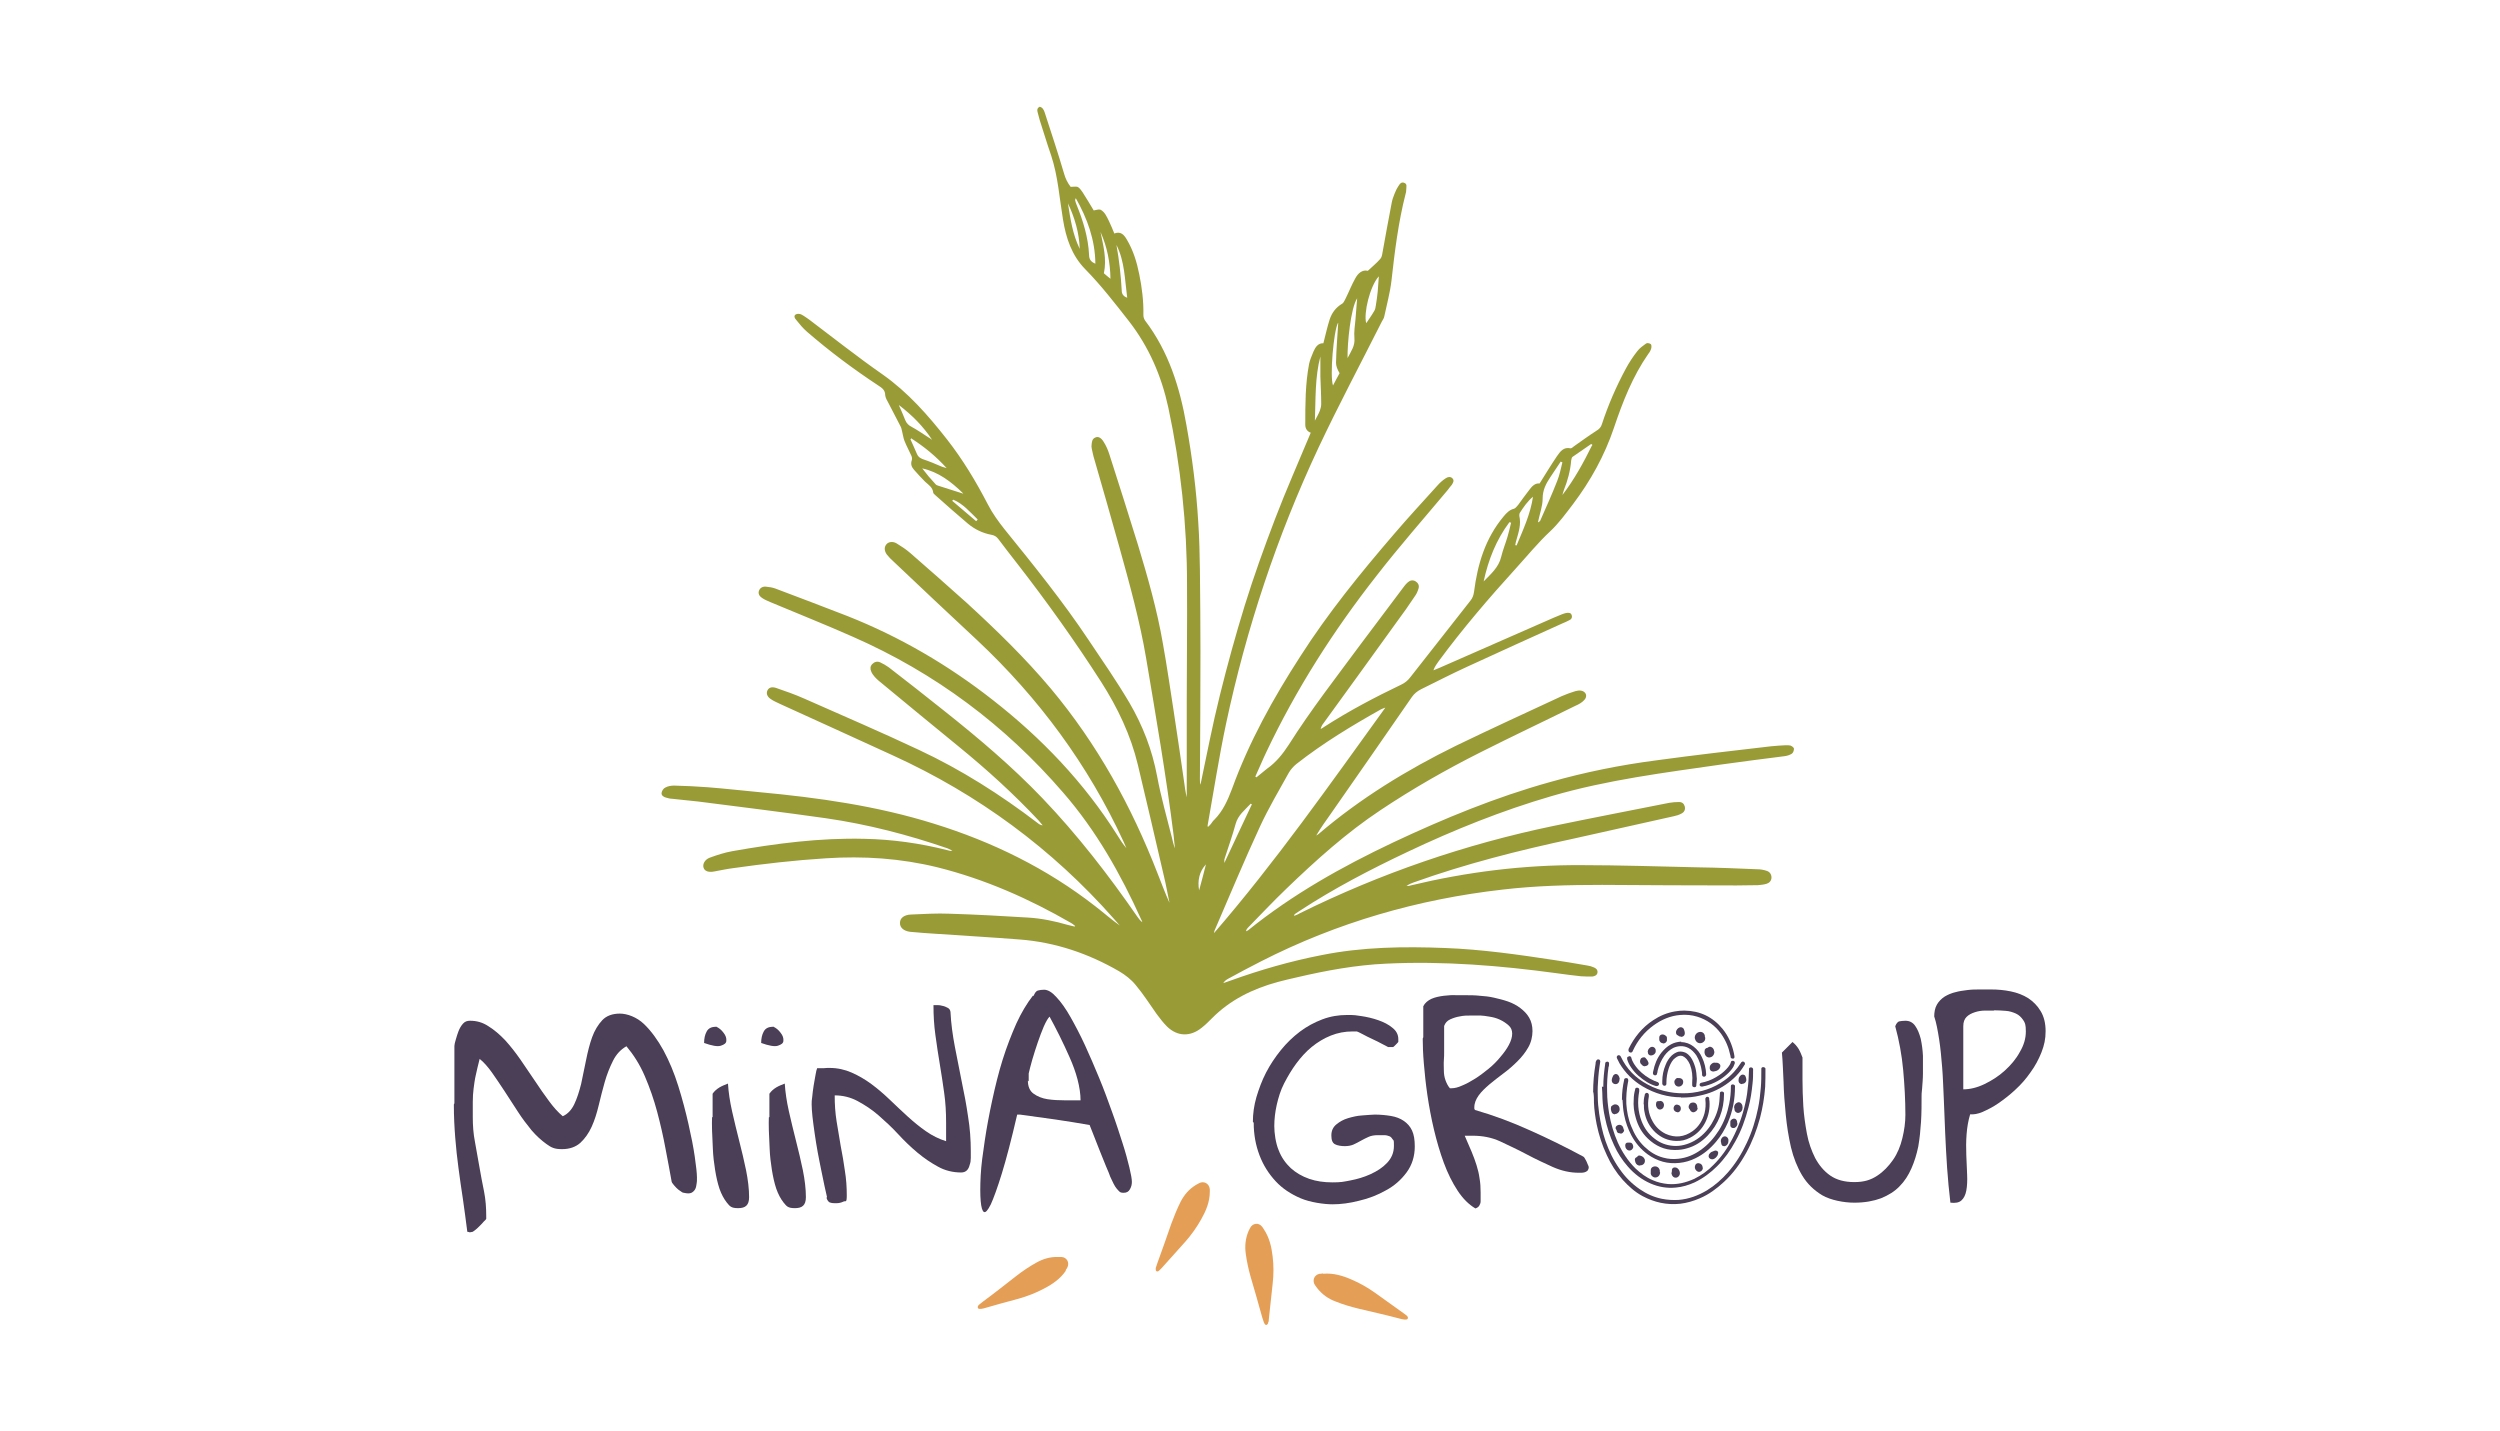 <?xml version="1.0" encoding="UTF-8"?>
<svg xmlns="http://www.w3.org/2000/svg" version="1.1" viewBox="0 0 911.1 521.6">
  <defs>
    <style>
      .cls-1 {
        fill: #999b37;
      }

      .cls-2 {
        fill: #e59e55;
      }

      .cls-3 {
        fill: #4a3f57;
      }
    </style>
  </defs>
  <!-- Generator: Adobe Illustrator 28.7.1, SVG Export Plug-In . SVG Version: 1.2.0 Build 142)  -->
  <g>
    <g id="Layer_1">
      <path class="cls-1" d="M391.5,337.2c-.4-.3-.7-.6-1.1-.8-15.4-8.9-31.5-16-48.7-20.3-13.4-3.3-27-4.2-40.7-3.3-11.3.7-22.6,2-33.9,3.6-2.3.3-4.6.8-6.8,1.2-2.1.4-3.5-.1-3.9-1.4-.4-1.2.4-2.9,2.2-3.6,2.7-1,5.5-1.9,8.3-2.4,15.9-2.8,31.9-4.9,48.1-4.5,10.2.2,20.2,1.6,30.1,4.1.4.1.8.2,1.2.3.1,0,.3,0,.8-.1-.7-.3-1.2-.6-1.7-.8-14.5-5-29.2-8.8-44.4-11-15.5-2.2-31-4.1-46.6-6.1-3.2-.4-6.4-.6-9.5-1-.7,0-1.4-.2-2.1-.4-.9-.2-1.8-.8-1.7-1.7.1-.8.7-1.7,1.4-2,.9-.5,2.1-.7,3.2-.7,4.1.1,8.1.3,12.2.6,6.3.5,12.6,1.2,18.9,1.8,21.5,2,42.8,5,63.6,11.5,21.3,6.6,41.1,16.3,58.8,30.1,3,2.3,5.8,4.8,8.9,7-.7-.8-1.4-1.6-2.1-2.4-22.6-25.6-49.5-45.4-80.6-59.6-13.6-6.2-27.3-12.5-41-18.7-1.2-.6-2.5-1.1-3.6-1.9-1.3-.9-1.6-2.1-1.1-3.1.5-1,1.5-1.4,3.1-.9,3.5,1.2,6.9,2.4,10.3,3.9,14,6.2,28,12.2,41.8,18.7,15.4,7.2,29.7,16.3,43.2,26.6.5.4,1,.8,1.9.9-.5-.6-1-1.2-1.5-1.8-9.1-9.7-18.9-18.6-29.2-27-9.2-7.5-18.4-15.1-27.6-22.7-1-.8-2-1.6-2.9-2.6-.5-.6-1-1.2-1.3-2-.4-.9-.4-1.9.4-2.7.8-.8,1.8-1.1,2.9-.6,1.1.5,2.1,1.1,3.1,1.8,6.7,5.2,13.4,10.4,20,15.7,12.6,10,24.9,20.4,36,32,12.8,13.4,24.1,28,34.6,43.2.5.7,1,1.4,1.8,2-.1-.4-.2-.7-.4-1-7.5-16.6-16.4-32.4-28.4-46.2-21.3-24.7-46.8-43.7-76.6-56.8-9.9-4.4-20-8.4-30-12.6-1.1-.5-2.2-.9-3.2-1.6-.9-.6-1.5-1.5-1.1-2.6.4-1.1,1.4-1.6,2.5-1.5,1.2.1,2.4.3,3.5.7,8.7,3.3,17.5,6.6,26.2,10,19.2,7.6,36.8,17.9,53,30.6,17.8,13.9,33.3,30.1,45.4,49.3,1,1.6,2,3.2,3.3,4.7-.3-.8-.7-1.5-1-2.3-12.9-28-30.9-52.4-53.4-73.5-10.2-9.5-20.3-19-30.4-28.6-.9-.8-1.8-1.7-2.5-2.6-1-1.4-1-2.8-.1-3.8.7-.8,2.2-1.1,3.6-.3,1.8,1.1,3.5,2.2,5.1,3.6,6.9,6,13.7,12,20.5,18.1,10.8,9.9,21.3,20.1,30.7,31.3,16.9,20.2,29.4,42.9,38.9,67.4,1.4,3.5,2.7,7.1,4.3,10.6-.7-3.2-1.2-6.4-2-9.6-3.1-13.5-6.3-27.1-9.5-40.6-2.6-10.9-7.4-20.9-13.4-30.3-9.5-14.8-19.7-29.1-30.5-43-2.4-3-4.7-6.1-7-9.1-.7-.9-1.4-1.3-2.5-1.5-3.2-.6-6.1-2-8.6-4.1-4-3.4-8-6.9-11.9-10.4-.3-.3-.7-.6-.7-.9-.2-1.9-1.7-2.8-2.9-3.9-1.4-1.4-2.8-2.9-4.1-4.4-.9-1-1.3-2.1-.8-3.5.2-.6,0-1.4-.3-1.9-.8-1.8-1.7-3.4-2.4-5.2-.4-1-.5-2.1-.8-3.2-.2-.8-.3-1.6-.7-2.2-1.4-2.8-2.9-5.5-4.3-8.3-.5-.9-1.1-1.9-1.2-2.9,0-1.8-1.1-2.6-2.5-3.5-9.1-6-17.8-12.5-26-19.6-1.5-1.3-2.8-2.9-4-4.4-.5-.5-.9-1.4-.1-1.9.5-.3,1.4-.3,2,0,1,.5,1.9,1.2,2.8,1.8,8.9,6.7,17.7,13.7,26.9,20.1,9.2,6.5,16.5,14.8,23.4,23.6,5.8,7.4,10.6,15.4,14.9,23.7,1.7,3.3,3.8,6.2,6.1,9.1,10.6,13.1,21.2,26.2,30.6,40.3,5.1,7.6,10.3,15.1,14.9,22.9,4.9,8.4,8.3,17.2,10.1,26.8,1.4,7.5,3.5,14.9,5.4,22.4.3,1.3.6,2.6,1.1,3.9-.2-1.6-.3-3.3-.5-4.9-2.7-21.6-6.4-43-10-64.4-2.3-13.6-6-27-9.7-40.3-3-10.8-6.1-21.5-9.2-32.3-.4-1.2-.6-2.5-.9-3.7,0-.4-.2-.8-.1-1.2.1-1.2.1-2.5,1.5-3,.9-.4,2,.1,2.9,1.6.9,1.4,1.6,3,2.1,4.6,3.5,10.9,7,21.9,10.4,32.9,3.6,11.9,7,23.8,9.1,36,1.5,8.3,2.7,16.7,4,25.1,1.3,8.4,2.5,16.8,3.7,25.1.3,2,.5,3.9,1,5.9v-9.5c0-7.8,0-15.5,0-23.2s0-1.3,0-1.9c0-14.4.2-28.8.1-43.2,0-21.6-2.3-43.1-6.8-64.2-2.5-11.6-7.1-22.2-14.4-31.6-5.1-6.5-10.1-13-15.9-18.9-4.9-5-7-11.3-8.1-18.1-1.3-7.8-1.8-15.7-4.3-23.3-1.5-4.3-2.8-8.7-4.2-13-.3-1-.5-2-.8-3-.2-.8,0-1.4.8-1.8,1,.2,1.5,1.1,1.8,2,2.4,7.4,4.9,14.9,7.1,22.4.5,1.8,1.3,3.4,2.4,4.8.9,0,1.8-.2,2.5,0,.7.3,1.3,1.2,1.8,1.9,1.4,2.2,2.8,4.5,4.1,6.7.8-.1,1.7-.5,2.4-.3.7.3,1.4,1,1.9,1.8.9,1.5,1.6,3.1,2.3,4.7.3.7.6,1.4.9,2.2,2.3-.9,3.5.4,4.5,2.1,2.4,4,3.7,8.3,4.6,12.8,1,4.9,1.6,9.8,1.5,14.8,0,.7.2,1.4.6,2,8.6,11.3,12.7,24.4,15.1,38.2,2.1,11.7,3.6,23.5,4.3,35.4.4,5.7.5,11.5.6,17.3.1,10,.2,20,.2,30,0,15.4-.1,30.9-.2,46.3,0,.6,0,1.3.2,2,2.3-10.9,4.4-21.9,7.1-32.7,2.7-10.9,5.7-21.8,9-32.5,3.3-10.7,7.1-21.2,11.1-31.7,4-10.5,8.6-20.8,13-31.4-1.2-.4-2-1.4-2-2.9,0-7.4,0-14.9,1.4-22.2.3-1.5,1-3,1.6-4.5.7-1.6,1.7-3.1,3.6-3,.8-3.1,1.4-5.9,2.3-8.7.8-2.4,2.2-4.3,4.5-5.7.6-.3.9-1.2,1.3-1.9,1.2-2.4,2.2-5,3.5-7.3,1-1.9,2.6-3.3,4.6-2.8,1.7-1.6,3.2-2.8,4.5-4.3.5-.5.7-1.4.8-2.1,1.1-6.1,2.2-12.2,3.4-18.4.2-1.1.6-2.2,1-3.2.4-1,.8-1.9,1.4-2.8.5-.8,1.1-1.8,2.3-1.2,1,.4.6,1.5.6,2.4s-.1.9-.2,1.4c-2.7,10.5-4,21.2-5.2,31.9-.5,4.3-1.7,8.6-2.6,12.9-.1.7-.6,1.3-.9,1.9-7.7,15.3-15.8,30.5-23.1,46-15.1,32.2-26.3,65.9-33.7,100.7-2.6,12.3-4.5,24.7-6.7,37,0,0,0,.1.1.5.4-.4.8-.7,1.1-1.1.4-.5.7-1.1,1.2-1.5,3.2-3.2,4.9-7.1,6.5-11.3,6.2-17.1,15-33,24.9-48.3,10.1-15.8,21.9-30.3,34.1-44.5,5.2-6.1,10.6-11.9,16-17.9.8-.9,1.8-1.8,2.9-2.5.7-.5,1.7-.7,2.4,0,.8.8.3,1.6-.2,2.4-.5.6-1,1.2-1.5,1.9-8.7,10.4-17.6,20.5-25.9,31.2-15.7,20-29.3,41.3-40.2,64.3-1.4,2.9-2.6,5.9-4,8.9.1.1.2.2.4.3,1.3-1,2.5-2.1,3.8-3.1,3.3-2.3,5.8-5.4,8-8.8,8.1-12.8,17.4-24.7,26.4-36.9,5.2-7,10.5-13.9,15.7-20.9.4-.5.8-1,1.3-1.4.8-.7,1.7-.9,2.7-.4,1,.6,1.5,1.5,1.2,2.6-.3,1-.7,2-1.3,2.8-2.2,3.3-4.5,6.6-6.9,9.8-8.8,12.2-17.6,24.4-26.4,36.5-.5.6-.9,1.3-1.1,2.2.4-.2.9-.5,1.3-.8,9-5.8,18.5-10.8,28.1-15.4,1.3-.6,2.4-1.5,3.3-2.7,7.3-9.3,14.6-18.6,21.9-27.9.8-1,1.1-1.9,1.3-3.2,1.3-10.1,4.1-19.5,10.8-27.5,1-1.2,2.1-2.4,3.8-2.8.6-.2,1-.9,1.5-1.4,1.3-1.8,2.6-3.6,4-5.4,1-1.4,2.2-2.6,3.8-2.4,2.2-3.5,4.2-6.8,6.3-9.9,1.2-1.7,2.4-3.5,5-2.9.4,0,.9-.5,1.3-.8,2.7-1.9,5.3-3.8,8.1-5.6,1-.6,1.7-1.3,2-2.4,2.3-7,5.2-13.7,8.7-20.2,1.2-2.2,2.6-4.4,4.2-6.4.8-1.1,2.1-2,3.2-2.8.4-.3,1.3-.1,1.7.2.3.2.3,1,.2,1.5-.2.8-.6,1.5-1.1,2.1-5.7,8.2-9.3,17.4-12.5,26.9-3.4,10.1-8.5,19.3-14.9,27.8-2.6,3.4-5.2,7-8.3,9.9-4.5,4.2-8.4,9-12.5,13.5-9.9,10.9-19.5,22.1-28.2,33.9-.7,1-1.4,1.9-1.9,3.3.7-.3,1.5-.6,2.2-.9,13.9-6.1,27.8-12.2,41.7-18.3,1-.4,1.9-.8,2.9-1.2.5-.2,1.1-.4,1.6-.5.8-.1,1.7-.2,2,.8.3.9-.2,1.6-1,1.9-.8.4-1.6.8-2.4,1.1-11.5,5.2-23,10.4-34.5,15.7-5.7,2.6-11.3,5.5-17,8.3-1.4.7-2.5,1.6-3.4,2.9-9.7,14.1-19.5,28.1-29.3,42.2-1.9,2.7-3.8,5.3-5.5,8.2.3-.2.6-.3.8-.5,15.2-13,32.2-23.4,50.1-32.2,12.8-6.2,25.7-12.1,38.6-18.1,1.6-.7,3.3-1.3,4.9-1.8.7-.2,1.4-.3,2.1-.2,1.8.3,2.5,2,1.2,3.4-.8.9-2,1.6-3.2,2.1-11.5,5.7-23.2,11.2-34.7,17-12.5,6.3-24.6,13.2-36.3,21-12.5,8.3-23.6,18.3-34.4,28.7-4.8,4.6-9.3,9.4-14,14.2-.3.3-.6.7-.7,1.3.2-.1.5-.2.7-.3,16.2-13.1,34.2-23.2,53-32.1,18.5-8.7,37.4-16.5,57.2-22,12.7-3.6,25.6-6.2,38.7-7.9,13.9-1.9,27.8-3.5,41.6-5.1,1.8-.2,3.7-.3,5.5-.4.5,0,1.2,0,1.7.1.5.2,1.3.7,1.3,1.2,0,.6-.3,1.5-.8,1.8-.8.5-1.8.8-2.7.9-7.6,1-15.2,1.9-22.8,3-20.8,3-41.7,5.6-61.9,11.5-18.2,5.3-35.6,12.3-52.7,20.4-13.5,6.4-26.8,13.3-39.3,21.5-.6.4-1.2.8-1.8,1.2,0,0,0,.2-.2.6.8-.3,1.4-.5,2-.9,29.5-14.6,60.4-25.2,92.6-31.9,14-2.9,28-5.6,42.1-8.4,1.2-.2,2.4-.3,3.6-.3s1.8.6,2.1,1.6c.3,1.2-.2,2.1-1.2,2.6-.9.5-1.9.8-2.9,1-12.2,2.7-24.5,5.5-36.7,8.2-19.6,4.2-39,9.1-58,15.9-.9.3-1.8.7-2.6,1.3.5,0,1,0,1.5-.2,20.4-4.9,41-7.5,62-7.4,14.2,0,28.5.5,42.7.8,7.2.1,14.4.4,21.6.7,1.2,0,2.4.2,3.5.6,1,.3,1.7,1.2,1.7,2.4s-.8,2-1.8,2.3c-1,.3-2,.4-3.1.5-2.6,0-5.3.1-7.9.1-16.3,0-32.6-.1-48.9-.2-12.1,0-24.2.3-36.2,1.7-30.9,3.5-60.3,12-88,26.1-4.1,2.1-8.1,4.2-12.1,6.4-.7.4-1.3.8-1.8,1.6.9-.3,1.8-.6,2.6-.9,10.8-3.9,21.9-7.1,33.2-9.3,14.9-3,30-3.2,45.1-2.6,13.4.5,26.6,2.4,39.8,4.4,4,.6,8,1.3,12.1,2,.7.1,1.4.3,2.1.6.9.3,1.6.9,1.5,1.9s-1,1.4-1.9,1.5c-1.4,0-2.7,0-4.1-.1-2.9-.3-5.9-.7-8.8-1.1-20.6-2.8-41.3-4.5-62.2-3.5-11,.5-21.9,2.5-32.6,5-2.3.5-4.7,1.1-7,1.7-9.1,2.5-17.3,6.5-24,13.3-1.2,1.2-2.4,2.4-3.7,3.4-4.1,3.3-8.8,3.2-12.6-.5-1.4-1.4-2.6-3-3.8-4.6-2.5-3.5-4.8-7.2-7.6-10.5-1.6-2-3.8-3.7-6-5-11.2-6.5-23.3-10.6-36.2-11.6-10.3-.8-20.6-1.4-30.9-2.1-3-.2-6.1-.4-9.1-.7-2.4-.3-3.8-1.6-3.7-3.3,0-1.7,1.5-2.9,4-3,4.7-.2,9.4-.5,14.1-.3,9.5.3,19,.8,28.5,1.4,5,.3,9.8,1.3,14.6,2.7.8.2,1.7.4,2.5.6,0,0,0-.2.1-.2h.1ZM504.8,257.9c-.7.3-1.1.4-1.5.6-10.7,6-21.1,12.3-30.8,19.9-1.1.9-2.1,2-2.8,3.2-3.6,6.5-7.4,12.9-10.5,19.6-5.8,12.5-11.1,25.3-16.6,38-.1.3-.1.7-.2.9,22.4-25.9,42.1-54,62.4-82.1h0ZM550.7,190.5l-.6-.2c-4.8,6.4-7.7,13.7-9.4,21.6,2.6-2.7,5.5-5.1,6.4-9,.6-2.5,1.6-4.9,2.3-7.3.5-1.7.9-3.4,1.3-5.1h0ZM580.4,162.2c-.2-.1-.3-.3-.5-.4-2.3,1.6-4.5,3.1-6.8,4.7-.3.2-.4.8-.5,1.3-.3,3.8-1.3,7.4-2.7,10.9-.2.5-.3,1.1-.5,1.7,4.3-5.6,7.7-11.8,10.8-18.1ZM560.5,190.4c.4-.3.7-.4.8-.6,2.1-4.8,4.3-9.6,6.2-14.5.9-2.2,1.3-4.5,1.9-6.8-.2,0-.4-.2-.6-.3-1.3,1.9-2.5,3.8-3.8,5.7-1.6,2.4-2.8,4.7-2.8,7.8,0,2.8-1.1,5.6-1.7,8.6h0ZM392.1,72.1c-.2.5-.3.7-.3.8.1.5.3,1.1.5,1.6,2.4,5.9,4.3,12,4.6,18.4,0,1.7.8,2.6,2.3,3.2-.1-8.7-2.9-16.4-7.2-24h0ZM502.4,100.8c-3.2,3.7-5.5,13.4-4.5,17,1-1.5,2.1-3,3-4.6.3-.5.4-1.2.5-1.8.3-1.7.5-3.4.7-5.2.2-1.8.2-3.6.4-5.4h0ZM332.3,159.7c-.2.1-.3.2-.5.4.8,1.8,1.6,3.5,2.4,5.4.4,1,1.1,1.4,2,1.8,2.4.8,4.8,1.8,7.1,2.8.4.1.8.2,1.7.5-4-4.4-8.2-7.8-12.7-10.7h0ZM351,179.8c-4.4-4.3-9-7.8-14.9-9.1,1.5,2,3.1,3.9,4.8,5.7.2.3.6.5,1,.6,2.9.9,5.9,1.9,9.1,2.9h0ZM456.2,293.1c-.1,0-.3-.2-.4-.2-2.1,2.3-4.6,4.1-5.5,7.4-1.1,4.1-2.6,8.2-3.9,12.3,0,.2-.2.5-.2.7,0,.2,0,.5,0,1.2,3.5-7.4,6.7-14.4,10-21.3h0ZM558.7,181c-2,1.7-3.4,3.7-4.8,5.9-.2.3-.2.8-.2,1.1.7,3-.2,5.8-1,8.6-.2.7-.4,1.4-.5,2.1.2,0,.3,0,.5.1,2.4-5.8,5.1-11.5,6-17.9h0ZM494.6,108.7c-2.4,3.7-3.6,16.6-3.5,21.8,1.3-2.5,2.8-4.5,2.5-7.3-.2-2.3.2-4.6.4-6.9.2-2.5.4-5.1.6-7.6ZM327.6,147.7c.8,1.8,1.6,3.6,2.3,5.4.5,1.2,1.2,1.9,2.4,2.5,2,1.1,3.9,2.4,5.9,3.7.5.3,1,.6,1.5,1-3.2-4.9-7.3-9-12-12.6h0ZM479.2,153.3c.6-1.2,1.3-2.3,1.8-3.6.3-.8.5-1.7.5-2.5,0-3.4-.2-6.7-.3-10,0-2.4,0-4.9,0-7.3-2,7.6-1.7,15.5-2,23.4h0ZM487.6,117.7c-1.6,3.1-3,19.4-1.8,22.8.8-1.6,1.6-3,2.4-4.5-.8-1.3-1.3-2.6-1.3-3.8.1-4.8.5-9.6.8-14.5h0ZM406.9,89.4c1,5.5,1.6,11,1.9,16.5,0,1.1.5,2.1,2,2.6-.9-6.7-.9-13.2-3.9-19.2ZM389.2,74.1c.9,5.7,1.7,11.3,4.3,16.6-.2-5.8-1.8-11.3-4.3-16.6ZM401.1,84.7c1,4.9,2.3,9.7,1.2,14.9.7.6,1.5,1.3,2.4,2-.1-6-1.2-11.6-3.6-17ZM355.8,189.9c.2-.2.4-.4.5-.6-2.8-2.7-5.3-5.7-8.9-7.2-.1.1-.2.3-.4.4,2.9,2.5,5.8,4.9,8.7,7.4h0ZM439.5,315c-2.5,2.7-3.1,6-2.5,9.5.9-3.2,1.7-6.4,2.5-9.5Z"/>
      <path class="cls-2" d="M482.3,464.2c3.6-.3,7,.7,10.2,2.1,3.1,1.3,6,3,8.7,4.9,3.5,2.5,7.1,5.1,10.6,7.6.3.2.5.4.8.6.2.1.3.3.4.5.3.5,0,.9-.5,1-.2,0-.4,0-.7,0-.6-.1-1.3-.2-1.9-.4-4.9-1.3-9.9-2.4-14.9-3.6-2.8-.7-5.6-1.5-8.3-2.6-2.7-1-4.9-2.6-6.7-4.9-.3-.4-.5-.7-.8-1.1-1-1.5-.4-3.7,1.8-4.1.3,0,.7,0,1-.1h0Z"/>
      <path class="cls-2" d="M388.5,463c-2,3-4.9,5-8,6.6-3,1.6-6.1,2.8-9.3,3.7-4.2,1.1-8.4,2.3-12.6,3.5-.3,0-.6.2-1,.2-.2,0-.4,0-.7,0-.5,0-.7-.5-.5-1,.1-.2.3-.4.4-.5.5-.4,1-.8,1.5-1.2,4.1-3,8.1-6.2,12.1-9.3,2.3-1.8,4.7-3.4,7.2-4.8,2.5-1.4,5.1-2.2,8-2.1.4,0,.9,0,1.3,0,1.8.1,3.1,2,2,4-.2.3-.4.6-.6.9h0Z"/>
      <path class="cls-3" d="M580.6,398.1c0-3.5.3-7,.9-10.5,0-.3,0-.6.2-.9.1-.4.5-.7.9-.6.4,0,.6.4.6.8s-.2.9-.2,1.3c-.2,1.4-.4,2.9-.5,4.3-.2,2.4-.3,4.7-.2,7.1,0,2.1.2,4.1.5,6.2.5,3.4,1.2,6.8,2.3,10,1.3,3.7,2.9,7.1,5.2,10.3,2,2.9,4.4,5.3,7.3,7.3,2.5,1.7,5.1,2.9,8.1,3.5,2,.4,4,.5,6,.4,3.8-.3,7.2-1.6,10.4-3.5,2.9-1.8,5.4-4,7.6-6.5,2.8-3.2,5.1-6.9,6.9-10.8,1.9-4,3.2-8.2,4.1-12.6.5-2.4.8-4.9,1-7.4.2-2.2.2-4.4.2-6.7v-.3c0-.4.3-.6.7-.6.3,0,.7.2.8.5,0,.1,0,.2,0,.3,0,2.1,0,4.2-.1,6.4-.3,3.9-.9,7.6-1.9,11.4-1.2,4.4-2.8,8.6-5,12.6s-4.8,7.6-8.2,10.7c-2.6,2.4-5.4,4.5-8.7,5.9-2.3,1-4.7,1.7-7.2,2-4.9.5-9.4-.5-13.7-2.8-2.8-1.5-5.1-3.6-7.2-5.9-2.4-2.7-4.3-5.7-5.8-9-1.7-3.6-2.9-7.3-3.7-11.2-.5-2.6-.9-5.3-1-7.9,0-1.3,0-2.5-.2-3.8h0Z"/>
      <path class="cls-3" d="M584.3,396.1c0-2.8.3-5.6.7-8.4,0,0,0-.2,0-.2,0-.4.5-.6.8-.6.4,0,.7.4.6.8,0,.4,0,.8-.2,1.2-.4,3-.6,6-.5,9,0,2.6.3,5.1.7,7.7.6,3.7,1.7,7.4,3.2,10.8,1.6,3.5,3.7,6.7,6.4,9.4,1.9,1.8,3.9,3.3,6.3,4.3,1.8.8,3.6,1.2,5.5,1.4,3.4.3,6.6-.5,9.7-1.9,2.6-1.3,5-3,7-5.1,2.8-2.8,5-5.9,6.8-9.4,2.2-4.2,3.8-8.6,4.8-13.2.5-2.2.8-4.4,1-6.7.2-1.7.2-3.5.3-5.2,0-.1,0-.2,0-.4,0-.4.3-.6.7-.6.4,0,.7.2.8.6,0,.1,0,.3,0,.4,0,1.6,0,3.2-.2,4.8-.3,3-.7,5.9-1.5,8.8-1.1,4.3-2.6,8.5-4.8,12.4-1.8,3.3-3.9,6.3-6.6,9-2.4,2.4-5.1,4.4-8.2,5.9-2.2,1-4.5,1.7-6.9,1.9-3.2.3-6.2-.2-9.2-1.5-3.2-1.4-5.9-3.5-8.2-6.1-2.1-2.4-3.8-5-5.1-7.9-1.5-3.2-2.6-6.6-3.3-10.1-.5-2.2-.8-4.5-.9-6.8,0-1.5-.1-2.9-.2-4.4h0Z"/>
      <path class="cls-3" d="M591.1,400.8c0-2.7.3-5,.8-7.2,0,0,0-.2,0-.2.1-.4.5-.5.9-.5.4,0,.6.4.6.8,0,.2,0,.5-.1.7-.5,2.6-.7,5.3-.6,7.9.2,2.8.7,5.6,1.8,8.2,1.1,2.8,2.6,5.3,4.8,7.4,2,1.9,4.2,3.3,6.9,4,1.8.5,3.6.6,5.4.4,3-.3,5.7-1.4,8.2-3.2,2.7-1.9,4.8-4.3,6.6-7.1,1.9-3,3.1-6.3,3.8-9.8.4-2,.6-4,.6-6v-.4c0-.4.3-.6.7-.6.3,0,.7.2.8.5,0,.1,0,.2,0,.4,0,4.5-.8,8.8-2.6,13-1.1,2.5-2.5,4.9-4.3,7-2.1,2.5-4.6,4.6-7.5,6-1.8.9-3.8,1.5-5.8,1.7-4.3.5-8.1-.6-11.6-3.1-2.6-1.9-4.5-4.2-6-7-1.2-2.3-2.1-4.8-2.6-7.4-.4-1.9-.5-3.9-.6-5.5h0Z"/>
      <path class="cls-3" d="M610.3,419.1c-3.7,0-7-1.5-9.8-4.2-2.1-2-3.5-4.5-4.3-7.3-.7-2.3-1-4.6-.8-7,0-1.2.2-2.4.5-3.5,0-.5.3-.7.7-.7.5,0,.8.3.8.7,0,.2,0,.4,0,.6-.7,3.8-.5,7.4.9,11,1,2.5,2.5,4.6,4.6,6.2,2,1.6,4.3,2.5,6.9,2.7,2.7.2,5.2-.5,7.6-1.8,2.7-1.5,4.8-3.7,6.4-6.3,1.5-2.5,2.5-5.2,2.8-8.1.1-.9.1-1.8.2-2.7,0-.1,0-.2,0-.3,0-.4.3-.6.7-.6.4,0,.7.2.8.5,0,.1,0,.2,0,.4,0,5.8-2,11-6,15.2-2.1,2.2-4.6,3.8-7.5,4.6-1.3.4-2.7.6-4.2.6h0Z"/>
      <path class="cls-3" d="M612.6,399.9c-4.6,0-9.5-1.3-14-4-3.5-2.1-6.3-4.9-8.4-8.4-.3-.6-.6-1.2-.9-1.8,0-.1-.1-.3-.1-.4,0-.3.2-.6.5-.7.3-.1.6,0,.8.2,0,0,.1.2.2.3,2.1,4.5,5.4,7.8,9.7,10.1,2.5,1.4,5.2,2.3,8,2.8,2.2.4,4.4.5,6.6.4,4.9-.3,9.5-1.8,13.5-4.7,2.4-1.7,4.4-3.9,6-6.4,0,0,0-.2.2-.2.2-.3.6-.3.9-.1s.4.6.3.9c0,.1-.1.2-.2.3-1.7,2.9-4,5.2-6.8,7.1-2.9,2-6.1,3.3-9.5,4-2,.5-4.1.7-6.8.7h0Z"/>
      <path class="cls-3" d="M613.9,368.3c5.7.1,10.3,2.3,13.9,6.7,2.1,2.6,3.4,5.6,4.1,8.8,0,.4.2.7.2,1.1,0,.1,0,.3,0,.5-.1.3-.4.5-.7.4-.3,0-.6-.2-.7-.5,0-.2,0-.5-.1-.7-.6-2.9-1.7-5.5-3.4-7.9-2.2-3-5.1-5.1-8.7-6.2-2-.6-4.1-.8-6.2-.6-3.6.3-6.8,1.7-9.7,3.8-3.3,2.4-5.8,5.5-7.5,9.2,0,.1-.1.2-.2.4-.2.3-.6.4-1,.2-.3-.2-.5-.5-.4-.9,0,0,0-.2,0-.3,2.1-4.3,5-7.9,9-10.5,2.4-1.6,5-2.7,7.9-3.2,1-.2,2.3-.3,3.4-.3h0Z"/>
      <path class="cls-3" d="M599,402.4c0-1.1.1-2.2.4-3.3,0-.1,0-.2.1-.4.2-.3.5-.5.8-.4.3,0,.6.4.6.7,0,.2,0,.4,0,.6-.6,3.2-.2,6.3,1.4,9.1,1.1,2,2.7,3.5,4.7,4.5,3.5,1.6,6.8,1.2,9.9-1,2.2-1.6,3.6-3.9,4.3-6.5.4-1.6.5-3.3.3-5,0,0,0-.2,0-.2,0-.4.3-.7.6-.8.4,0,.8.2.8.6,0,.3,0,.6.1,1,.2,2.7-.3,5.3-1.5,7.7-1.2,2.4-3,4.3-5.5,5.6-1.7.9-3.4,1.3-5.3,1.2-2.9-.1-5.3-1.2-7.4-3.1-2.2-2.1-3.5-4.6-4-7.6-.2-.9-.2-1.8-.2-2.6h0Z"/>
      <path class="cls-3" d="M612.7,379.8c1.7,0,3.2.6,4.5,1.6,1.4,1.1,2.4,2.4,3.1,4,.9,1.9,1.4,4,1.5,6.1,0,.5-.3.9-.8.9-.4,0-.7-.3-.7-.7,0-.4,0-.9-.1-1.3-.3-2.1-.9-4-2-5.8-.8-1.1-1.7-2.1-2.9-2.7-1.8-.9-3.7-.8-5.5,0-1.3.7-2.3,1.6-3.2,2.8-1.2,1.7-2,3.5-2.5,5.5,0,.4-.1.7-.2,1,0,.4-.3.7-.7.7-.4,0-.8-.3-.8-.7,0-.3,0-.5.1-.8.5-2.5,1.4-4.8,3-6.8,1-1.2,2.1-2.3,3.5-3,1.1-.6,2.3-.9,3.7-1h0Z"/>
      <path class="cls-3" d="M618.4,393.1c0,.8-.1,1.5-.2,2.3,0,0,0,.2,0,.3-.1.4-.4.6-.8.5-.4,0-.7-.3-.7-.7,0-.3,0-.7,0-1,.2-2.2,0-4.4-.8-6.5-.3-.7-.7-1.4-1.2-2-.3-.3-.6-.6-.9-.8-.8-.6-1.7-.6-2.6-.1-.5.3-1,.7-1.4,1.1-.8,1-1.3,2.1-1.7,3.3-.5,1.6-.8,3.3-.8,5.1v.4c0,.4-.3.7-.7.7s-.7-.3-.8-.7c0-.3,0-.7,0-1,0-2,.4-4,1.2-5.9.5-1.3,1.2-2.4,2.2-3.4.7-.6,1.4-1.1,2.4-1.4,1-.2,1.9,0,2.8.4.7.4,1.2.9,1.7,1.5.8,1.1,1.3,2.4,1.7,3.7.4,1.4.5,2.8.6,4.3h0Z"/>
      <path class="cls-3" d="M593.8,384.9c.3,0,.6.2.7.5.4,1.7,1.4,3,2.5,4.3,1.7,1.8,3.6,3.2,5.9,4.2.3.1.7.2,1,.4.1,0,.2,0,.3.1.3.2.5.5.4.8,0,.3-.4.6-.7.6-.1,0-.2,0-.4,0-1.1-.3-2.2-.8-3.2-1.4-2.3-1.4-4.3-3.1-5.8-5.3-.7-1-1.2-2-1.5-3.1,0-.2,0-.3,0-.5,0-.3.4-.5.7-.5h0Z"/>
      <path class="cls-3" d="M620.3,396c-.6,0-.9-.3-.9-.6,0-.4.2-.7.6-.8.4-.1.9-.2,1.3-.3,1.9-.5,3.7-1.4,5.3-2.5,1.2-.8,2.3-1.8,3.2-2.9.4-.5.8-1.1,1-1.8,0-.3.3-.5.6-.5.6-.1,1,.4.8,1-.2.4-.3.8-.5,1.2-.6,1-1.4,1.9-2.3,2.7-2.2,2-4.8,3.4-7.7,4.2-.5.1-1,.2-1.4.3h0Z"/>
      <path class="cls-3" d="M619.7,380.2c-1,0-1.7-.6-2-1.6-.3-1.1.5-2.3,1.6-2.5,1-.2,1.8.4,2,1.3,0,.1,0,.2,0,.3.4.9,0,1.8-.7,2.2-.3.2-.7.3-1,.3h0Z"/>
      <path class="cls-3" d="M605,427.2c0,.2,0,.4-.1.7-.3,1.1-1.7,1.6-2.6.9-.6-.4-.8-1-.7-1.7,0-.2,0-.4,0-.6,0-.6.3-1.1.9-1.3,1.1-.4,2.2.2,2.4,1.4,0,.2,0,.4,0,.6h0Z"/>
      <path class="cls-3" d="M624.8,383.2c0,1.1-.6,1.9-1.4,2.1-.9.3-1.8-.2-2.1-1.2-.2-.5-.1-1.1,0-1.6.2-.3.4-.5.8-.6,0,0,.2,0,.3-.1.4-.4.9-.4,1.3-.2.7.3,1,1,1,1.6h0Z"/>
      <path class="cls-3" d="M597.7,424.8c-.8,0-1.4-.4-1.7-1.2,0-.3-.2-.6-.2-.9,0-.5.2-.8.7-1,0,0,.2,0,.2-.2.3-.4.7-.5,1.2-.3.7.2,1.2.6,1.5,1.3.3,1.1-.3,2.1-1.5,2.2h-.2,0Z"/>
      <path class="cls-3" d="M624.5,390.5c0,0-.2,0-.3,0-.8-.1-1.2-.7-1.1-1.5,0-.6.3-1,.8-1.4.4-.3.8-.4,1.2-.3.1,0,.3,0,.4,0,.2,0,.5,0,.8.2.6.3.8.8.6,1.4-.2.6-.6,1-1.2,1.3-.4.2-.8.2-1.2.3h0Z"/>
      <path class="cls-3" d="M632,403.9c0-.2,0-.4,0-.6.1-.6.4-1.1,1-1.4.6-.4,1.3-.2,1.7.4.5.7.5,1.9,0,2.6-.3.4-.7.6-1.2.7-.8,0-1.4-.6-1.4-1.4,0,0,0-.2,0-.3h0Z"/>
      <path class="cls-3" d="M588.6,406.1c-.6,0-1.1-.3-1.3-.9-.2-.5-.3-1-.2-1.6,0-.4.3-.6.6-.8,0,0,.2,0,.2-.1.7-.5,2-.2,2.3,1,.2.8,0,1.5-.7,2-.3.2-.6.3-.9.3h0Z"/>
      <path class="cls-3" d="M612.7,377.8c-.4,0-.8-.1-1.1-.4,0,0,0,0-.2-.1-.5-.2-.6-.7-.6-1.1,0-.8.7-1.6,1.4-1.8.5-.1.9,0,1.3.4,0,0,0,0,0,0,.3.4.6,1.5.5,2-.1.7-.7,1.1-1.5,1.1h0Z"/>
      <path class="cls-3" d="M609.2,427.5c0-.2,0-.4.1-.6,0-.1,0-.2,0-.4,0-.8.7-1.2,1.5-1,0,0,0,0,0,0,1.1.3,1.8,1.9,1.2,2.9-.3.5-.8.8-1.3.8-.7,0-1.1-.4-1.4-1,0-.2-.1-.5-.2-.7h0Z"/>
      <path class="cls-3" d="M618.7,403.8c0,.5-.3,1.1-1,1.4-.7.4-1.5,0-1.8-.7,0-.1,0-.2-.2-.3-.4-.5-.4-1.1,0-1.7.3-.6.9-.7,1.5-.7.9.1,1.4.8,1.4,2h0Z"/>
      <path class="cls-3" d="M610.2,394.2c0-.3.2-.7.5-1,.3-.3.6-.4,1-.3.1,0,.2,0,.3,0,.8,0,1.6.6,1.4,1.7-.1.8-.8,1.4-1.6,1.4-.9,0-1.6-.7-1.6-1.8h0Z"/>
      <path class="cls-3" d="M590.2,393.4c0,1-.6,1.7-1.4,1.7-.9,0-1.5-.7-1.4-1.6,0-.2.1-.5.2-.8,0-.1.1-.3.2-.4,0,0,0-.2.1-.3.4-.6,1.1-.8,1.7-.3.5.5.6,1,.7,1.5h0Z"/>
      <path class="cls-3" d="M634.9,395.1c-.8,0-1.4-.6-1.3-1.5,0-.6.2-1.1.6-1.5.2-.2.3-.3.5-.4.5-.2,1,0,1.3.3,0,0,0,0,0,0,.3.6.5,1.2.4,1.9-.2.7-.8,1.1-1.5,1.1h0Z"/>
      <path class="cls-3" d="M629.9,415.8c0,.6-.2,1.2-.7,1.6-.3.2-.6.4-1,.3-.5,0-.8-.4-.9-.9,0-.2,0-.3-.1-.5-.2-.6,0-1.2.4-1.7.4-.4.9-.6,1.4-.4.5.2.8.6.9,1.1,0,.1,0,.2,0,.4h0Z"/>
      <path class="cls-3" d="M626.1,420.4s0,.1,0,.2c-.2.9-1.1,1.8-2,1.9-.7,0-1.2-.3-1.4-.9,0-.4,0-.7.2-1,.3-.4.6-.7,1.1-.9.2,0,.3-.1.5-.2.2,0,.4-.2.6-.2.7,0,1.1.3,1.1,1h0Z"/>
      <path class="cls-3" d="M604.9,401.2c.8,0,1.3.4,1.5,1.2.1.8-.2,1.5-.8,1.8-.6.3-1.2.2-1.6-.3-.5-.6-.6-1.3-.4-2,0-.4.4-.6.7-.6.2,0,.4,0,.6,0h0Z"/>
      <path class="cls-3" d="M599.6,388.6c-.5,0-.9-.1-1.2-.5,0,0-.1-.1-.2-.2-.4-.3-.5-.7-.5-1.2,0-.2.1-.5.2-.7.1-.3.4-.5.7-.6.7-.1.8-.2,1.3.4.4.4.6.8.8,1.3.3.7-.2,1.3-.9,1.4,0,0-.2,0-.2,0h0Z"/>
      <path class="cls-3" d="M606.1,380.2c-.8,0-1.4-.6-1.4-1.4,0-.2,0-.5,0-.7,0-.6.4-1,1-1.1.3,0,.5,0,.8.1.2.1.5.3.7.5.2.1.3.3.3.6,0,.3,0,.6,0,1-.1.6-.7,1.1-1.4,1.1h0Z"/>
      <path class="cls-3" d="M591.9,411.6c0,.3,0,.7-.3,1-.3.5-.9.7-1.3.4,0,0-.1,0-.2,0-.5,0-.8-.4-.9-.8,0-.2-.1-.5-.3-.7-.2-.3-.1-.6,0-.9.7-.9,1.9-.9,2.5,0,.2.3.3.7.3,1.1h0Z"/>
      <path class="cls-3" d="M633.2,409.3c0,.6-.2,1.2-.8,1.6-.2.1-.3.2-.5.2-.7.1-1.3-.3-1.3-1,0-.4,0-.9,0-1.3,0-.4.3-.7.6-.9.6-.4,1.4-.3,1.7.4.2.3.2.6.2,1.1h0Z"/>
      <path class="cls-3" d="M600.5,383.4c0-.5.2-1,.5-1.3,0,0,.1-.1.2-.2.8-.8,2-.3,2.2.7,0,.3,0,.5,0,.8-.2.6-.6,1-1.3,1.2-.7.2-1.3-.1-1.5-.7,0-.2,0-.4-.1-.5h0Z"/>
      <path class="cls-3" d="M593.2,416.4c.1,0,.3,0,.4,0,.3,0,.6,0,.9.1.5.3.8,1,.7,1.7-.2.6-.7,1.1-1.3,1.1-.5,0-.9-.2-1.2-.6-.3-.4-.4-.8-.4-1.2,0-.7.3-1.1,1-1.1h0Z"/>
      <path class="cls-3" d="M620.6,425.6c0,.6-.4,1.2-1,1.4-.5.2-1,0-1.4-.4-.5-.5-.7-1.2-.4-1.9.2-.6.7-.8,1.2-.8,0,0,0,0,0,0,.9.1,1.5.7,1.5,1.6h0Z"/>
      <path class="cls-3" d="M611.3,405.3c-.6,0-1.1-.4-1.3-.9-.2-.6,0-1.2.4-1.6.4-.3.8-.3,1.3-.1.3.1.6.3.7.6.2.4.2.8.1,1.2-.2.5-.6.9-1.2.9h0Z"/>
      <path class="cls-3" d="M165.6,402.1c0-.9,0-2.3,0-4.3,0-2,0-4.1,0-6.3s0-4.3,0-6.2c0-2,0-3.3,0-4.1,0-.5.2-1.3.5-2.3s.6-2.1,1-3.1.9-1.9,1.6-2.7,1.5-1.1,2.6-1.1c2.4,0,4.6.6,6.7,2,2.1,1.3,4.1,3,6.1,5.1,1.9,2.1,3.8,4.5,5.6,7.1,1.8,2.6,3.5,5.2,5.3,7.8,1.7,2.6,3.4,5,5.1,7.3,1.7,2.3,3.3,4.1,5,5.5,1.8-.8,3.2-2.3,4.2-4.4s1.8-4.6,2.5-7.4c.6-2.8,1.2-5.7,1.8-8.7s1.3-5.8,2.2-8.3,2.2-4.6,3.7-6.2,3.7-2.4,6.4-2.4,6.2,1.3,8.8,3.8,5,5.8,7.1,9.6c2.1,3.9,3.9,8.2,5.4,13,1.5,4.8,2.7,9.4,3.7,13.8,1,4.4,1.8,8.4,2.3,11.9.5,3.5.8,6.1.8,7.6s0,1.4-.1,2.1-.2,1.5-.5,2.1-.8,1.1-1.4,1.4-1.6.3-2.8,0c-.4,0-.8-.3-1.2-.6-.5-.3-1-.7-1.5-1.2-.5-.5-.9-1-1.3-1.5s-.5-.9-.5-1.2c-.6-3.5-1.4-7.5-2.2-11.8s-1.8-8.7-3-13.2c-1.2-4.5-2.7-8.8-4.5-13s-4.1-7.8-6.7-10.9c-2.1,1.2-3.7,2.9-4.9,5.3-1.2,2.4-2.2,4.9-3,7.7-.8,2.8-1.5,5.6-2.2,8.5s-1.5,5.5-2.6,7.9c-1.1,2.4-2.5,4.3-4.1,5.8-1.7,1.5-3.9,2.3-6.7,2.3s-3.9-.6-5.7-1.9c-1.8-1.3-3.6-2.9-5.4-5-1.7-2.1-3.4-4.3-5-6.8s-3.2-5-4.8-7.4c-1.6-2.4-3.1-4.7-4.6-6.8-1.5-2.1-3-3.8-4.5-5-.6,2.2-1,4.2-1.4,5.9s-.6,3.4-.8,4.9-.3,3.2-.3,4.9c0,1.7,0,3.5,0,5.5,0,3,.2,6.1.8,9.1.5,3,1.1,6,1.6,9s1.1,6,1.7,9,.8,6,.8,9.1v.9c-.1.2-.4.6-.9,1-.4.5-.9,1-1.4,1.5-.5.5-1,1-1.5,1.4-.5.4-.9.7-1.1.8,0,0-.2.1-.4.1-.2,0-.4.1-.6.1s-.3,0-.5-.1c-.2,0-.4-.1-.5-.1-.5-4.2-1.1-8.2-1.6-11.9-.6-3.8-1.1-7.5-1.6-11.2s-.9-7.4-1.2-11.2c-.3-3.8-.5-7.8-.5-12.1h0Z"/>
      <path class="cls-3" d="M260.9,374.1c1.1.5,2,1.2,2.8,2.3.8,1,1.1,2,1,2.9,0,.9-.8,1.4-2,1.8s-3.3,0-6.1-1c0-1.6.3-3,.9-4.1.6-1.2,1.7-1.8,3.4-1.8h0ZM259.7,407.1c0-.4,0-.9,0-1.7,0-.8,0-1.6,0-2.5,0-.9,0-1.7,0-2.5,0-.8,0-1.4,0-1.8.6-.9,1.5-1.7,2.5-2.3,1-.6,2.1-1,3.1-1.4.2,3.2.7,6.5,1.5,10.1.8,3.6,1.7,7.2,2.6,10.8.9,3.6,1.8,7.2,2.5,10.7s1.1,6.8,1.1,9.8-1.4,4-4,4-3-.7-4.1-2c-1.1-1.4-2-3.1-2.7-5.1-.7-2.1-1.2-4.4-1.6-6.9s-.7-5-.8-7.5c-.1-2.5-.2-4.7-.3-6.8s0-3.6,0-4.8h0Z"/>
      <path class="cls-3" d="M281.7,374.1c1.1.5,2,1.2,2.8,2.3.8,1,1.1,2,1,2.9,0,.9-.8,1.4-2,1.8s-3.3,0-6.1-1c0-1.6.3-3,.9-4.1.6-1.2,1.7-1.8,3.4-1.8h0ZM280.4,407.1c0-.4,0-.9,0-1.7,0-.8,0-1.6,0-2.5,0-.9,0-1.7,0-2.5,0-.8,0-1.4,0-1.8.6-.9,1.5-1.7,2.5-2.3,1-.6,2.1-1,3.1-1.4.2,3.2.7,6.5,1.5,10.1.8,3.6,1.7,7.2,2.6,10.8.9,3.6,1.8,7.2,2.5,10.7s1.1,6.8,1.1,9.8-1.4,4-4,4-3-.7-4.1-2c-1.1-1.4-2-3.1-2.7-5.1-.7-2.1-1.2-4.4-1.6-6.9s-.7-5-.8-7.5c-.1-2.5-.2-4.7-.3-6.8s0-3.6,0-4.8h0Z"/>
      <path class="cls-3" d="M301.4,436.3c-.2-.9-.5-2.3-.9-4-.4-1.8-.8-3.7-1.2-5.8s-.9-4.3-1.3-6.6c-.4-2.3-.8-4.6-1.1-6.8s-.6-4.2-.8-6.1c-.2-1.9-.3-3.4-.3-4.5s0-1.4.2-2.7c.1-1.3.3-2.6.5-4,.2-1.4.5-2.7.7-4,.2-1.2.4-2.1.6-2.5.2,0,.5,0,.9,0s.9,0,1.4,0,1-.1,1.4-.1.8,0,.9,0c2.8,0,5.5.6,8,1.7,2.5,1.1,4.9,2.5,7.2,4.2,2.3,1.7,4.5,3.6,6.7,5.7,2.2,2.1,4.4,4.2,6.5,6.1,2.2,2,4.4,3.8,6.7,5.4,2.3,1.6,4.7,2.8,7.3,3.6,0-.3,0-.8,0-1.4,0-.6,0-1.3,0-2s0-1.4,0-2c0-.6,0-1.1,0-1.4,0-3.7-.2-7.3-.7-10.8s-1-7-1.6-10.5c-.6-3.5-1.1-7-1.6-10.6-.5-3.5-.7-7.2-.7-10.9.4,0,.9,0,1.5,0s1.2.1,1.9.3c.6.1,1.2.4,1.8.7s.9.8,1,1.5c.2,4.2.8,8.5,1.6,12.7.8,4.2,1.7,8.5,2.5,12.7.9,4.2,1.7,8.5,2.3,12.7.7,4.2,1,8.5,1,12.6s0,1.6,0,2.5-.1,1.7-.4,2.5c-.2.8-.5,1.5-1,2s-1.2.8-2.1.8c-3,0-5.9-.7-8.4-2.1-2.6-1.4-5.1-3.1-7.5-5.1-2.4-2-4.8-4.3-7.1-6.8s-4.7-4.7-7.1-6.8-5-3.8-7.6-5.2-5.4-2.1-8.4-2.1c0,3.3.2,6.4.7,9.5.5,3,1,6,1.5,9,.6,3,1.1,6,1.5,8.9.5,3,.7,6,.7,9s-.4,1.9-1.2,2.3-1.7.6-2.6.6-1.5,0-2.1-.2c-.7-.1-1.2-.8-1.5-1.8h0Z"/>
      <path class="cls-3" d="M376.7,362.9c.4-1,.9-1.7,1.5-1.9.7-.2,1.5-.3,2.3-.3,1.4,0,2.9.9,4.5,2.7,1.7,1.8,3.4,4.2,5.1,7.2s3.5,6.4,5.3,10.3c1.8,3.9,3.5,7.9,5.2,12s3.2,8.2,4.7,12.4c1.5,4.1,2.7,7.9,3.8,11.3,1.1,3.4,1.9,6.4,2.5,8.9.6,2.5.9,4.2.9,5.2s-.2,1.8-.7,2.7-1.2,1.3-2.3,1.3-1.3-.2-1.8-.7-.9-1-1.3-1.6c-.4-.6-.7-1.3-1-1.9-.3-.6-.6-1.2-.8-1.7-.2-.6-.7-1.9-1.5-3.7-.7-1.8-1.5-3.7-2.3-5.7-.8-2-1.5-3.9-2.2-5.6s-1.2-3-1.5-3.8c-4.1-.7-8.2-1.4-12.4-2s-8.5-1.2-13-1.8h-1c-2.1,9.1-4,16.3-5.6,21.5s-3,9-4,11.2c-1.1,2.2-1.9,3.1-2.5,2.8s-1-1.7-1.2-4c-.2-2.3-.2-5.4,0-9.3s.8-8.1,1.5-12.8c.7-4.7,1.6-9.5,2.7-14.6s2.3-10,3.8-14.8,3.2-9.1,5-13.2c1.9-4.1,3.9-7.4,6-10.1h0ZM374.6,393.8c0,2.2.7,3.8,2.1,4.8,1.4,1,3.1,1.7,5.1,2,2,.3,4.1.4,6.3.4,2.2,0,4.1,0,5.7,0,0-2.3-.4-4.9-1.1-7.6s-1.7-5.4-2.9-8.1c-1.2-2.7-2.4-5.3-3.7-7.9s-2.5-4.9-3.6-6.9c-.6.6-1.3,1.8-2.1,3.6-.7,1.7-1.5,3.7-2.2,5.8-.7,2.1-1.4,4.2-2,6.3s-1,3.7-1.3,5c0,.2,0,.6,0,1.4,0,.7,0,1.2,0,1.5h0Z"/>
      <path class="cls-3" d="M456.6,408.8c0-2.9.4-5.9,1.3-9,.9-3,2-6,3.5-8.9,1.5-2.9,3.3-5.6,5.4-8.2,2.1-2.6,4.4-4.8,6.9-6.7,2.5-1.9,5.3-3.4,8.2-4.5,2.9-1.1,5.9-1.6,9-1.6s3.1.1,5.2.4,4.2.8,6.2,1.5,3.8,1.6,5.2,2.8c1.4,1.1,2.1,2.5,2.1,4.1s0,.2,0,.3,0,.2,0,.3c0,.1,0,.2,0,.4-.1.2-.4.5-.9,1s-.8.8-1,.9c-.1,0-.3,0-.4,0-.2,0-.4,0-.5,0s-.4,0-.5,0c-.1,0-.2,0-.4,0-.3-.2-1-.5-2.1-1.1s-2.3-1.2-3.6-1.8c-1.3-.6-2.5-1.2-3.6-1.8-1.1-.6-1.8-.9-2.1-1-.2,0-.5,0-.7,0-.2,0-.4,0-.5,0s-.3,0-.4,0c-2.8,0-5.4.5-7.9,1.5-2.5,1-4.8,2.4-6.9,4.1s-4,3.8-5.7,6.1-3.1,4.7-4.4,7.2-2.1,5.2-2.7,7.8c-.6,2.7-.9,5.3-.9,7.8s.5,6.2,1.6,8.8c1,2.6,2.5,4.7,4.4,6.5,1.9,1.7,4.1,3,6.7,3.9,2.6.9,5.4,1.3,8.5,1.3s3.9-.2,6.5-.7c2.6-.5,5-1.2,7.4-2.3s4.4-2.4,6-4.1,2.5-3.7,2.5-6.2-.1-1.8-.4-2.3-.7-1-1.2-1.2-1.2-.4-1.9-.4c-.8,0-1.5,0-2.4,0-1.3,0-2.4.2-3.3.6s-1.9.9-2.8,1.4-1.8,1-2.7,1.4c-.9.4-2,.6-3.2.6s-2.7-.2-3.6-.7-1.3-1.5-1.3-3.2.6-3,1.8-4c1.2-1,2.6-1.8,4.3-2.3s3.4-.9,5.2-1,3.3-.3,4.5-.3c2.1,0,4.1.2,5.9.5s3.4.9,4.7,1.8,2.3,2,3,3.5,1,3.4,1,5.8c0,3.6-1,6.8-3,9.5s-4.5,4.9-7.5,6.5c-3,1.7-6.3,3-9.8,3.8-3.5.9-6.7,1.3-9.7,1.3s-8.1-.7-11.6-2.2c-3.5-1.5-6.6-3.5-9.1-6.2-2.5-2.7-4.5-5.8-5.9-9.5s-2.1-7.6-2.1-11.8h0Z"/>
      <path class="cls-3" d="M518.7,378c0-.5,0-1.2,0-2.3,0-1.1,0-2.2,0-3.4s0-2.3,0-3.4c0-1.1,0-1.8,0-2.2.6-1.2,1.7-2.1,3-2.7,1.4-.6,2.9-.9,4.5-1.1,1.6-.2,3.2-.3,4.8-.2,1.5,0,2.8,0,3.8,0s2.8,0,4.5.2c1.7.1,3.5.3,5.2.7s3.4.8,5.1,1.4,3.2,1.4,4.5,2.4,2.4,2.1,3.2,3.5c.8,1.4,1.2,3,1.2,4.9s-.5,4.2-1.6,6c-1,1.8-2.4,3.5-3.9,5s-3.2,3-5.1,4.4-3.5,2.7-5.1,4c-1.5,1.3-2.9,2.6-3.9,4s-1.6,2.8-1.6,4.4,0,.3.1.5c0,.2.1.3.1.4,6.9,2,13.6,4.5,20.2,7.5,6.5,2.9,13,6.1,19.3,9.5.2.1.4.3.6.7.2.3.4.7.6,1.1s.3.8.5,1.2.3.6.3.9c0,.5-.2.9-.4,1.2-.3.3-.7.5-1,.6-.4.1-.8.2-1.2.2h-1c-3.2,0-6.3-.7-9.5-2.1-3.1-1.4-6.3-2.9-9.5-4.6-3.2-1.7-6.4-3.2-9.6-4.7s-6.6-2.1-10.2-2.1h-2.8c.9,2.2,1.8,4.1,2.5,5.8.7,1.7,1.3,3.3,1.8,4.9.5,1.6.9,3.2,1.1,4.8.3,1.6.4,3.4.4,5.2v1.5c0,.6,0,1.1,0,1.7,0,.6-.2,1.1-.5,1.6-.3.5-.8.8-1.4,1-2.4-1.4-4.6-3.6-6.5-6.5s-3.6-6.3-5-10.1-2.6-7.9-3.6-12.1-1.8-8.5-2.4-12.6-1-8-1.3-11.6-.4-6.6-.4-9h0ZM526.3,383.5c0,.8,0,1.7-.1,2.9s0,2.4,0,3.7.2,2.5.6,3.6.9,2.1,1.6,2.9c.1,0,.2,0,.3,0,0,0,.2,0,.4,0,1,0,2.3-.3,3.8-1,1.5-.6,3.1-1.5,4.7-2.5,1.6-1,3.3-2.3,4.9-3.6s3.1-2.8,4.3-4.3c1.3-1.5,2.3-2.9,3.1-4.4s1.2-2.9,1.2-4.1-.4-2.2-1.3-3-1.9-1.5-3.2-2.1-2.5-.9-3.8-1.1-2.4-.4-3.2-.4-2.2,0-3.5,0c-1.3,0-2.7,0-4,.3-1.3.2-2.5.6-3.6,1.1s-1.8,1.3-2.2,2.4v4.7c0,1,0,2,0,2.9,0,.9,0,1.5,0,1.9h0Z"/>
      <path class="cls-3" d="M653.2,379.7c.9.7,1.7,1.6,2.3,2.6.6,1,1,2.1,1.4,3.1,0,2.2,0,4.9,0,8s.1,6.3.3,9.7c.2,3.3.7,6.7,1.3,10,.6,3.3,1.7,6.3,3,8.9,1.4,2.6,3.2,4.8,5.5,6.4,2.3,1.6,5.2,2.4,8.8,2.4s6-.8,8.3-2.3c2.3-1.5,4.2-3.5,5.8-5.8s2.7-5,3.4-7.9c.7-2.9,1.1-5.7,1.1-8.5,0-5.3-.3-10.8-.8-16.3s-1.5-10.9-2.9-16c.4-1,.9-1.7,1.6-1.8.6-.1,1.3-.2,2.1-.2,1.5,0,2.7.6,3.6,1.9s1.5,2.8,2,4.7c.4,1.9.7,4,.8,6.2,0,2.3,0,4.4,0,6.4s-.2,3.8-.3,5.4c-.2,1.5-.2,2.5-.2,2.9,0,3,0,6.1-.2,9.3-.2,3.1-.5,6.1-1,9-.6,2.9-1.4,5.5-2.5,8-1.1,2.5-2.5,4.7-4.3,6.5-1.8,1.9-4.1,3.3-6.8,4.4-2.7,1-5.9,1.6-9.7,1.6s-8.6-.9-11.7-2.7c-3-1.8-5.5-4.2-7.3-7.2-1.8-3-3.2-6.5-4.1-10.3-.9-3.9-1.5-7.8-1.9-11.9-.4-4-.7-8-.8-12-.2-3.9-.3-7.5-.6-10.6l3.8-3.8h0Z"/>
      <path class="cls-3" d="M704.9,370.6c0-1.8.3-3.3,1-4.5s1.6-2.1,2.8-2.9c1.2-.7,2.5-1.3,3.9-1.6,1.4-.4,2.9-.6,4.5-.8s3.1-.2,4.5-.2c1.5,0,2.8,0,4,0,2.4,0,4.8.2,7.2.7,2.4.5,4.5,1.3,6.4,2.5,1.8,1.2,3.3,2.7,4.5,4.7,1.2,2,1.8,4.4,1.8,7.3s-.5,5.1-1.5,7.7c-1,2.5-2.3,5-4,7.3-1.6,2.3-3.4,4.4-5.5,6.3-2,1.9-4.1,3.5-6.1,4.9-2,1.4-4,2.4-5.8,3.2-1.8.8-3.4,1-4.6.9-.7,2.3-1.1,4.7-1.3,7.3-.2,2.6-.2,5.2-.1,7.6s.2,4.9.3,7.1c.1,2.3,0,4.2-.3,5.8s-.9,2.8-1.8,3.6-2.2,1-4,.8c-.5-4.2-.9-8.4-1.2-12.7-.3-4.3-.5-8.5-.7-12.7s-.3-8.3-.5-12.4c-.2-4-.3-7.8-.6-11.5-.3-3.6-.6-7-1.1-10.2-.5-3.2-1-6-1.8-8.4h0ZM726.6,368.3c-.9,0-2,0-3.2,0s-2.5.2-3.7.6-2.2.9-3,1.7-1.2,1.9-1.2,3.4v23c2.4,0,5-.6,7.7-1.9,2.7-1.3,5.2-2.9,7.4-4.9,2.2-2,4.1-4.2,5.5-6.8,1.5-2.5,2.2-5,2.2-7.5s-.3-3.2-1-4.2-1.5-1.8-2.6-2.3c-1.1-.5-2.3-.9-3.7-1-1.3-.1-2.8-.2-4.2-.2h0Z"/>
      <path class="cls-2" d="M440.9,434.4c0,3.6-1.4,6.9-3.1,9.9-1.6,2.9-3.6,5.7-5.8,8.2-2.9,3.2-5.8,6.5-8.7,9.7-.2.2-.5.5-.7.7-.2.1-.3.3-.5.4-.5.2-.9,0-.9-.6,0-.2,0-.4,0-.6.2-.6.4-1.2.6-1.8,1.8-4.8,3.4-9.6,5.1-14.4,1-2.7,2.1-5.4,3.4-8,1.3-2.5,3.1-4.6,5.6-6.1.4-.2.8-.4,1.1-.6,1.6-.9,3.7,0,3.9,2.2,0,.4,0,.7,0,1h0Z"/>
      <path class="cls-2" d="M460.6,448c2,3,2.8,6.4,3.2,9.9.4,3.3.4,6.7,0,10-.5,4.3-.9,8.6-1.4,13,0,.3,0,.7-.2,1,0,.2-.1.4-.2.6-.3.5-.8.5-1.1,0-.1-.2-.2-.4-.3-.6-.2-.6-.4-1.2-.6-1.8-1.3-4.9-2.8-9.8-4.2-14.7-.8-2.8-1.4-5.6-1.8-8.5-.4-2.8-.1-5.6,1-8.2.2-.4.4-.8.6-1.2.8-1.6,3-2.2,4.4-.4.2.3.4.6.6.9Z"/>
    </g>
  </g>
</svg>